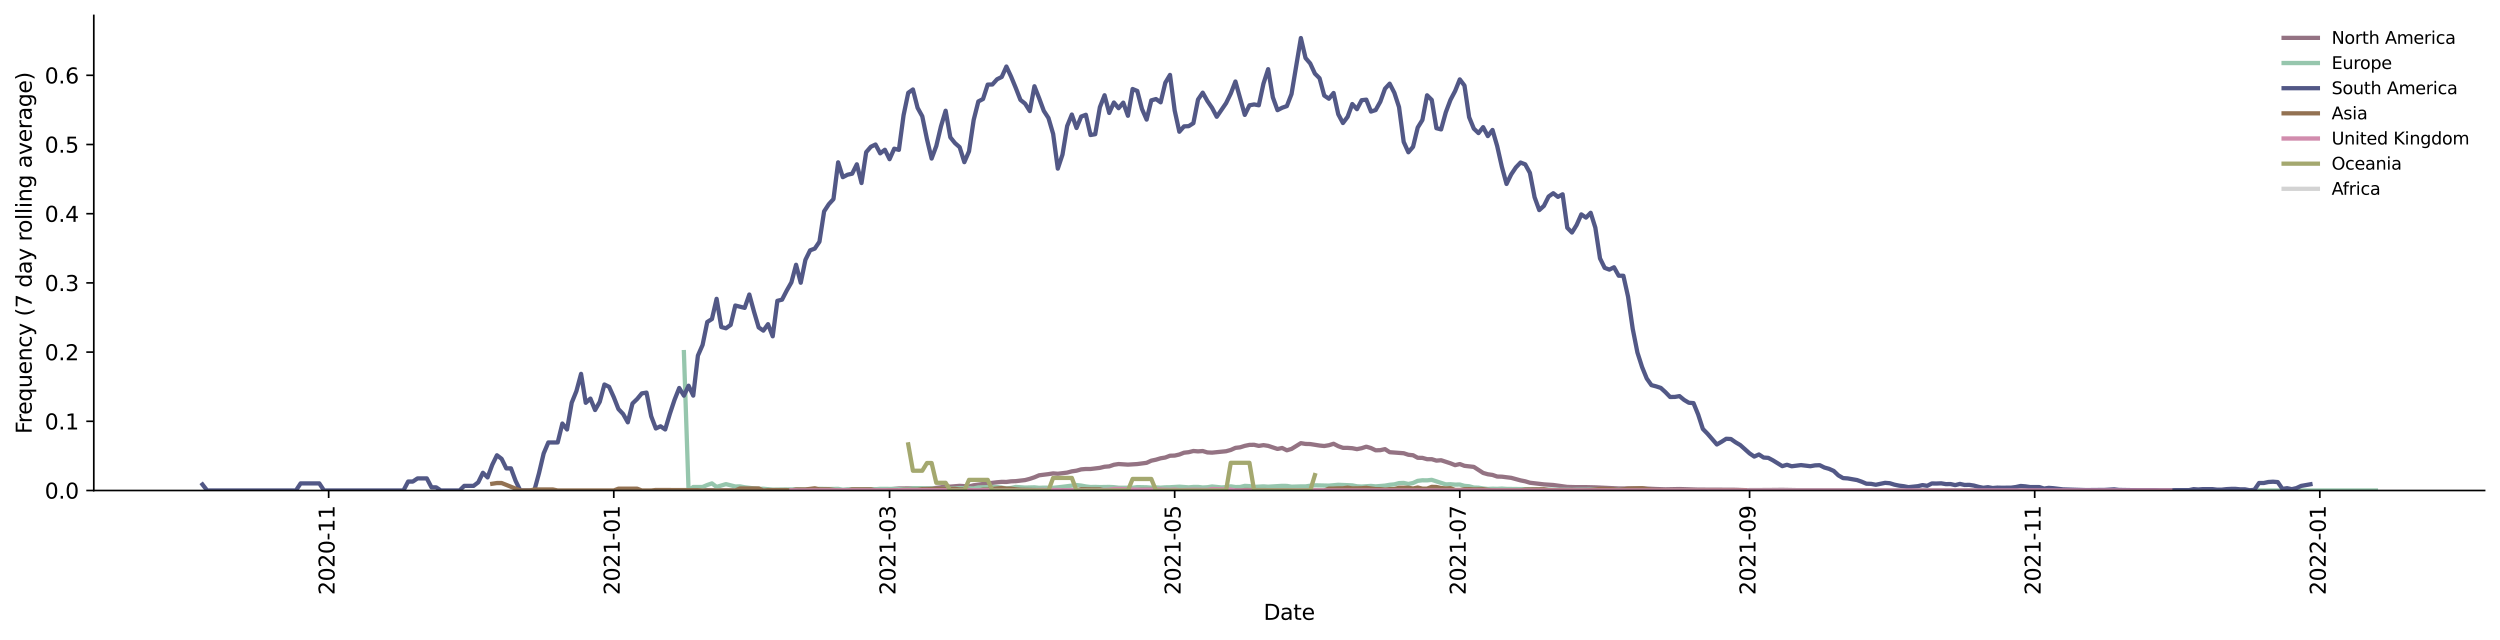 <?xml version="1.0" encoding="utf-8" standalone="no"?>
<!DOCTYPE svg PUBLIC "-//W3C//DTD SVG 1.1//EN"
  "http://www.w3.org/Graphics/SVG/1.1/DTD/svg11.dtd">
<svg height="298.621pt" version="1.1" viewBox="0 0 1166.981 298.621" width="1166.981pt" xmlns="http://www.w3.org/2000/svg" xmlns:xlink="http://www.w3.org/1999/xlink">
 <defs>
  <style type="text/css">*{stroke-linecap:butt;stroke-linejoin:round;}</style>
 </defs>
 <g id="figure_1">
  <g id="patch_1">
   <path d="M 0 298.621 
L 1166.981 298.621 
L 1166.981 0 
L 0 0 
z
" style="fill:#ffffff;"/>
  </g>
  <g id="axes_1">
   <g id="patch_2">
    <path d="M 43.781 228.96 
L 1159.781 228.96 
L 1159.781 7.2 
L 43.781 7.2 
z
" style="fill:#ffffff;"/>
   </g>
   <g id="matplotlib.axis_1">
    <g id="xtick_1">
     <g id="line2d_1">
      <defs>
       <path d="M 0 0 
L 0 3.5 
" id="m4e43b59d5f" style="stroke:#000000;stroke-width:0.8;"/>
      </defs>
      <g>
       <use style="stroke:#000000;stroke-width:0.8;" x="153.418" xlink:href="#m4e43b59d5f" y="228.96"/>
      </g>
     </g>
     <g id="text_1">
      <!-- 2020-11 -->
      <g transform="translate(156.177 277.743)rotate(-90)scale(0.1 -0.1)">
       <defs>
        <path d="M 1228 531 
L 3431 531 
L 3431 0 
L 469 0 
L 469 531 
Q 828 903 1448 1529 
Q 2069 2156 2228 2338 
Q 2531 2678 2651 2914 
Q 2772 3150 2772 3378 
Q 2772 3750 2511 3984 
Q 2250 4219 1831 4219 
Q 1534 4219 1204 4116 
Q 875 4013 500 3803 
L 500 4441 
Q 881 4594 1212 4672 
Q 1544 4750 1819 4750 
Q 2544 4750 2975 4387 
Q 3406 4025 3406 3419 
Q 3406 3131 3298 2873 
Q 3191 2616 2906 2266 
Q 2828 2175 2409 1742 
Q 1991 1309 1228 531 
z
" id="DejaVuSans-32" transform="scale(0.016)"/>
        <path d="M 2034 4250 
Q 1547 4250 1301 3770 
Q 1056 3291 1056 2328 
Q 1056 1369 1301 889 
Q 1547 409 2034 409 
Q 2525 409 2770 889 
Q 3016 1369 3016 2328 
Q 3016 3291 2770 3770 
Q 2525 4250 2034 4250 
z
M 2034 4750 
Q 2819 4750 3233 4129 
Q 3647 3509 3647 2328 
Q 3647 1150 3233 529 
Q 2819 -91 2034 -91 
Q 1250 -91 836 529 
Q 422 1150 422 2328 
Q 422 3509 836 4129 
Q 1250 4750 2034 4750 
z
" id="DejaVuSans-30" transform="scale(0.016)"/>
        <path d="M 313 2009 
L 1997 2009 
L 1997 1497 
L 313 1497 
L 313 2009 
z
" id="DejaVuSans-2d" transform="scale(0.016)"/>
        <path d="M 794 531 
L 1825 531 
L 1825 4091 
L 703 3866 
L 703 4441 
L 1819 4666 
L 2450 4666 
L 2450 531 
L 3481 531 
L 3481 0 
L 794 0 
L 794 531 
z
" id="DejaVuSans-31" transform="scale(0.016)"/>
       </defs>
       <use xlink:href="#DejaVuSans-32"/>
       <use x="63.623" xlink:href="#DejaVuSans-30"/>
       <use x="127.246" xlink:href="#DejaVuSans-32"/>
       <use x="190.869" xlink:href="#DejaVuSans-30"/>
       <use x="254.492" xlink:href="#DejaVuSans-2d"/>
       <use x="290.576" xlink:href="#DejaVuSans-31"/>
       <use x="354.199" xlink:href="#DejaVuSans-31"/>
      </g>
     </g>
    </g>
    <g id="xtick_2">
     <g id="line2d_2">
      <g>
       <use style="stroke:#000000;stroke-width:0.8;" x="286.509" xlink:href="#m4e43b59d5f" y="228.96"/>
      </g>
     </g>
     <g id="text_2">
      <!-- 2021-01 -->
      <g transform="translate(289.268 277.743)rotate(-90)scale(0.1 -0.1)">
       <use xlink:href="#DejaVuSans-32"/>
       <use x="63.623" xlink:href="#DejaVuSans-30"/>
       <use x="127.246" xlink:href="#DejaVuSans-32"/>
       <use x="190.869" xlink:href="#DejaVuSans-31"/>
       <use x="254.492" xlink:href="#DejaVuSans-2d"/>
       <use x="290.576" xlink:href="#DejaVuSans-30"/>
       <use x="354.199" xlink:href="#DejaVuSans-31"/>
      </g>
     </g>
    </g>
    <g id="xtick_3">
     <g id="line2d_3">
      <g>
       <use style="stroke:#000000;stroke-width:0.8;" x="415.236" xlink:href="#m4e43b59d5f" y="228.96"/>
      </g>
     </g>
     <g id="text_3">
      <!-- 2021-03 -->
      <g transform="translate(417.995 277.743)rotate(-90)scale(0.1 -0.1)">
       <defs>
        <path d="M 2597 2516 
Q 3050 2419 3304 2112 
Q 3559 1806 3559 1356 
Q 3559 666 3084 287 
Q 2609 -91 1734 -91 
Q 1441 -91 1130 -33 
Q 819 25 488 141 
L 488 750 
Q 750 597 1062 519 
Q 1375 441 1716 441 
Q 2309 441 2620 675 
Q 2931 909 2931 1356 
Q 2931 1769 2642 2001 
Q 2353 2234 1838 2234 
L 1294 2234 
L 1294 2753 
L 1863 2753 
Q 2328 2753 2575 2939 
Q 2822 3125 2822 3475 
Q 2822 3834 2567 4026 
Q 2313 4219 1838 4219 
Q 1578 4219 1281 4162 
Q 984 4106 628 3988 
L 628 4550 
Q 988 4650 1302 4700 
Q 1616 4750 1894 4750 
Q 2613 4750 3031 4423 
Q 3450 4097 3450 3541 
Q 3450 3153 3228 2886 
Q 3006 2619 2597 2516 
z
" id="DejaVuSans-33" transform="scale(0.016)"/>
       </defs>
       <use xlink:href="#DejaVuSans-32"/>
       <use x="63.623" xlink:href="#DejaVuSans-30"/>
       <use x="127.246" xlink:href="#DejaVuSans-32"/>
       <use x="190.869" xlink:href="#DejaVuSans-31"/>
       <use x="254.492" xlink:href="#DejaVuSans-2d"/>
       <use x="290.576" xlink:href="#DejaVuSans-30"/>
       <use x="354.199" xlink:href="#DejaVuSans-33"/>
      </g>
     </g>
    </g>
    <g id="xtick_4">
     <g id="line2d_4">
      <g>
       <use style="stroke:#000000;stroke-width:0.8;" x="548.327" xlink:href="#m4e43b59d5f" y="228.96"/>
      </g>
     </g>
     <g id="text_4">
      <!-- 2021-05 -->
      <g transform="translate(551.086 277.743)rotate(-90)scale(0.1 -0.1)">
       <defs>
        <path d="M 691 4666 
L 3169 4666 
L 3169 4134 
L 1269 4134 
L 1269 2991 
Q 1406 3038 1543 3061 
Q 1681 3084 1819 3084 
Q 2600 3084 3056 2656 
Q 3513 2228 3513 1497 
Q 3513 744 3044 326 
Q 2575 -91 1722 -91 
Q 1428 -91 1123 -41 
Q 819 9 494 109 
L 494 744 
Q 775 591 1075 516 
Q 1375 441 1709 441 
Q 2250 441 2565 725 
Q 2881 1009 2881 1497 
Q 2881 1984 2565 2268 
Q 2250 2553 1709 2553 
Q 1456 2553 1204 2497 
Q 953 2441 691 2322 
L 691 4666 
z
" id="DejaVuSans-35" transform="scale(0.016)"/>
       </defs>
       <use xlink:href="#DejaVuSans-32"/>
       <use x="63.623" xlink:href="#DejaVuSans-30"/>
       <use x="127.246" xlink:href="#DejaVuSans-32"/>
       <use x="190.869" xlink:href="#DejaVuSans-31"/>
       <use x="254.492" xlink:href="#DejaVuSans-2d"/>
       <use x="290.576" xlink:href="#DejaVuSans-30"/>
       <use x="354.199" xlink:href="#DejaVuSans-35"/>
      </g>
     </g>
    </g>
    <g id="xtick_5">
     <g id="line2d_5">
      <g>
       <use style="stroke:#000000;stroke-width:0.8;" x="681.418" xlink:href="#m4e43b59d5f" y="228.96"/>
      </g>
     </g>
     <g id="text_5">
      <!-- 2021-07 -->
      <g transform="translate(684.177 277.743)rotate(-90)scale(0.1 -0.1)">
       <defs>
        <path d="M 525 4666 
L 3525 4666 
L 3525 4397 
L 1831 0 
L 1172 0 
L 2766 4134 
L 525 4134 
L 525 4666 
z
" id="DejaVuSans-37" transform="scale(0.016)"/>
       </defs>
       <use xlink:href="#DejaVuSans-32"/>
       <use x="63.623" xlink:href="#DejaVuSans-30"/>
       <use x="127.246" xlink:href="#DejaVuSans-32"/>
       <use x="190.869" xlink:href="#DejaVuSans-31"/>
       <use x="254.492" xlink:href="#DejaVuSans-2d"/>
       <use x="290.576" xlink:href="#DejaVuSans-30"/>
       <use x="354.199" xlink:href="#DejaVuSans-37"/>
      </g>
     </g>
    </g>
    <g id="xtick_6">
     <g id="line2d_6">
      <g>
       <use style="stroke:#000000;stroke-width:0.8;" x="816.69" xlink:href="#m4e43b59d5f" y="228.96"/>
      </g>
     </g>
     <g id="text_6">
      <!-- 2021-09 -->
      <g transform="translate(819.45 277.743)rotate(-90)scale(0.1 -0.1)">
       <defs>
        <path d="M 703 97 
L 703 672 
Q 941 559 1184 500 
Q 1428 441 1663 441 
Q 2288 441 2617 861 
Q 2947 1281 2994 2138 
Q 2813 1869 2534 1725 
Q 2256 1581 1919 1581 
Q 1219 1581 811 2004 
Q 403 2428 403 3163 
Q 403 3881 828 4315 
Q 1253 4750 1959 4750 
Q 2769 4750 3195 4129 
Q 3622 3509 3622 2328 
Q 3622 1225 3098 567 
Q 2575 -91 1691 -91 
Q 1453 -91 1209 -44 
Q 966 3 703 97 
z
M 1959 2075 
Q 2384 2075 2632 2365 
Q 2881 2656 2881 3163 
Q 2881 3666 2632 3958 
Q 2384 4250 1959 4250 
Q 1534 4250 1286 3958 
Q 1038 3666 1038 3163 
Q 1038 2656 1286 2365 
Q 1534 2075 1959 2075 
z
" id="DejaVuSans-39" transform="scale(0.016)"/>
       </defs>
       <use xlink:href="#DejaVuSans-32"/>
       <use x="63.623" xlink:href="#DejaVuSans-30"/>
       <use x="127.246" xlink:href="#DejaVuSans-32"/>
       <use x="190.869" xlink:href="#DejaVuSans-31"/>
       <use x="254.492" xlink:href="#DejaVuSans-2d"/>
       <use x="290.576" xlink:href="#DejaVuSans-30"/>
       <use x="354.199" xlink:href="#DejaVuSans-39"/>
      </g>
     </g>
    </g>
    <g id="xtick_7">
     <g id="line2d_7">
      <g>
       <use style="stroke:#000000;stroke-width:0.8;" x="949.781" xlink:href="#m4e43b59d5f" y="228.96"/>
      </g>
     </g>
     <g id="text_7">
      <!-- 2021-11 -->
      <g transform="translate(952.541 277.743)rotate(-90)scale(0.1 -0.1)">
       <use xlink:href="#DejaVuSans-32"/>
       <use x="63.623" xlink:href="#DejaVuSans-30"/>
       <use x="127.246" xlink:href="#DejaVuSans-32"/>
       <use x="190.869" xlink:href="#DejaVuSans-31"/>
       <use x="254.492" xlink:href="#DejaVuSans-2d"/>
       <use x="290.576" xlink:href="#DejaVuSans-31"/>
       <use x="354.199" xlink:href="#DejaVuSans-31"/>
      </g>
     </g>
    </g>
    <g id="xtick_8">
     <g id="line2d_8">
      <g>
       <use style="stroke:#000000;stroke-width:0.8;" x="1082.872" xlink:href="#m4e43b59d5f" y="228.96"/>
      </g>
     </g>
     <g id="text_8">
      <!-- 2022-01 -->
      <g transform="translate(1085.632 277.743)rotate(-90)scale(0.1 -0.1)">
       <use xlink:href="#DejaVuSans-32"/>
       <use x="63.623" xlink:href="#DejaVuSans-30"/>
       <use x="127.246" xlink:href="#DejaVuSans-32"/>
       <use x="190.869" xlink:href="#DejaVuSans-32"/>
       <use x="254.492" xlink:href="#DejaVuSans-2d"/>
       <use x="290.576" xlink:href="#DejaVuSans-30"/>
       <use x="354.199" xlink:href="#DejaVuSans-31"/>
      </g>
     </g>
    </g>
    <g id="text_9">
     <!-- Date -->
     <g transform="translate(589.83 289.341)scale(0.1 -0.1)">
      <defs>
       <path d="M 1259 4147 
L 1259 519 
L 2022 519 
Q 2988 519 3436 956 
Q 3884 1394 3884 2338 
Q 3884 3275 3436 3711 
Q 2988 4147 2022 4147 
L 1259 4147 
z
M 628 4666 
L 1925 4666 
Q 3281 4666 3915 4102 
Q 4550 3538 4550 2338 
Q 4550 1131 3912 565 
Q 3275 0 1925 0 
L 628 0 
L 628 4666 
z
" id="DejaVuSans-44" transform="scale(0.016)"/>
       <path d="M 2194 1759 
Q 1497 1759 1228 1600 
Q 959 1441 959 1056 
Q 959 750 1161 570 
Q 1363 391 1709 391 
Q 2188 391 2477 730 
Q 2766 1069 2766 1631 
L 2766 1759 
L 2194 1759 
z
M 3341 1997 
L 3341 0 
L 2766 0 
L 2766 531 
Q 2569 213 2275 61 
Q 1981 -91 1556 -91 
Q 1019 -91 701 211 
Q 384 513 384 1019 
Q 384 1609 779 1909 
Q 1175 2209 1959 2209 
L 2766 2209 
L 2766 2266 
Q 2766 2663 2505 2880 
Q 2244 3097 1772 3097 
Q 1472 3097 1187 3025 
Q 903 2953 641 2809 
L 641 3341 
Q 956 3463 1253 3523 
Q 1550 3584 1831 3584 
Q 2591 3584 2966 3190 
Q 3341 2797 3341 1997 
z
" id="DejaVuSans-61" transform="scale(0.016)"/>
       <path d="M 1172 4494 
L 1172 3500 
L 2356 3500 
L 2356 3053 
L 1172 3053 
L 1172 1153 
Q 1172 725 1289 603 
Q 1406 481 1766 481 
L 2356 481 
L 2356 0 
L 1766 0 
Q 1100 0 847 248 
Q 594 497 594 1153 
L 594 3053 
L 172 3053 
L 172 3500 
L 594 3500 
L 594 4494 
L 1172 4494 
z
" id="DejaVuSans-74" transform="scale(0.016)"/>
       <path d="M 3597 1894 
L 3597 1613 
L 953 1613 
Q 991 1019 1311 708 
Q 1631 397 2203 397 
Q 2534 397 2845 478 
Q 3156 559 3463 722 
L 3463 178 
Q 3153 47 2828 -22 
Q 2503 -91 2169 -91 
Q 1331 -91 842 396 
Q 353 884 353 1716 
Q 353 2575 817 3079 
Q 1281 3584 2069 3584 
Q 2775 3584 3186 3129 
Q 3597 2675 3597 1894 
z
M 3022 2063 
Q 3016 2534 2758 2815 
Q 2500 3097 2075 3097 
Q 1594 3097 1305 2825 
Q 1016 2553 972 2059 
L 3022 2063 
z
" id="DejaVuSans-65" transform="scale(0.016)"/>
      </defs>
      <use xlink:href="#DejaVuSans-44"/>
      <use x="77.002" xlink:href="#DejaVuSans-61"/>
      <use x="138.281" xlink:href="#DejaVuSans-74"/>
      <use x="177.49" xlink:href="#DejaVuSans-65"/>
     </g>
    </g>
   </g>
   <g id="matplotlib.axis_2">
    <g id="ytick_1">
     <g id="line2d_9">
      <defs>
       <path d="M 0 0 
L -3.5 0 
" id="mda44e11bbc" style="stroke:#000000;stroke-width:0.8;"/>
      </defs>
      <g>
       <use style="stroke:#000000;stroke-width:0.8;" x="43.781" xlink:href="#mda44e11bbc" y="228.96"/>
      </g>
     </g>
     <g id="text_10">
      <!-- 0.0 -->
      <g transform="translate(20.878 232.759)scale(0.1 -0.1)">
       <defs>
        <path d="M 684 794 
L 1344 794 
L 1344 0 
L 684 0 
L 684 794 
z
" id="DejaVuSans-2e" transform="scale(0.016)"/>
       </defs>
       <use xlink:href="#DejaVuSans-30"/>
       <use x="63.623" xlink:href="#DejaVuSans-2e"/>
       <use x="95.41" xlink:href="#DejaVuSans-30"/>
      </g>
     </g>
    </g>
    <g id="ytick_2">
     <g id="line2d_10">
      <g>
       <use style="stroke:#000000;stroke-width:0.8;" x="43.781" xlink:href="#mda44e11bbc" y="196.659"/>
      </g>
     </g>
     <g id="text_11">
      <!-- 0.1 -->
      <g transform="translate(20.878 200.458)scale(0.1 -0.1)">
       <use xlink:href="#DejaVuSans-30"/>
       <use x="63.623" xlink:href="#DejaVuSans-2e"/>
       <use x="95.41" xlink:href="#DejaVuSans-31"/>
      </g>
     </g>
    </g>
    <g id="ytick_3">
     <g id="line2d_11">
      <g>
       <use style="stroke:#000000;stroke-width:0.8;" x="43.781" xlink:href="#mda44e11bbc" y="164.358"/>
      </g>
     </g>
     <g id="text_12">
      <!-- 0.2 -->
      <g transform="translate(20.878 168.157)scale(0.1 -0.1)">
       <use xlink:href="#DejaVuSans-30"/>
       <use x="63.623" xlink:href="#DejaVuSans-2e"/>
       <use x="95.41" xlink:href="#DejaVuSans-32"/>
      </g>
     </g>
    </g>
    <g id="ytick_4">
     <g id="line2d_12">
      <g>
       <use style="stroke:#000000;stroke-width:0.8;" x="43.781" xlink:href="#mda44e11bbc" y="132.057"/>
      </g>
     </g>
     <g id="text_13">
      <!-- 0.3 -->
      <g transform="translate(20.878 135.856)scale(0.1 -0.1)">
       <use xlink:href="#DejaVuSans-30"/>
       <use x="63.623" xlink:href="#DejaVuSans-2e"/>
       <use x="95.41" xlink:href="#DejaVuSans-33"/>
      </g>
     </g>
    </g>
    <g id="ytick_5">
     <g id="line2d_13">
      <g>
       <use style="stroke:#000000;stroke-width:0.8;" x="43.781" xlink:href="#mda44e11bbc" y="99.756"/>
      </g>
     </g>
     <g id="text_14">
      <!-- 0.4 -->
      <g transform="translate(20.878 103.555)scale(0.1 -0.1)">
       <defs>
        <path d="M 2419 4116 
L 825 1625 
L 2419 1625 
L 2419 4116 
z
M 2253 4666 
L 3047 4666 
L 3047 1625 
L 3713 1625 
L 3713 1100 
L 3047 1100 
L 3047 0 
L 2419 0 
L 2419 1100 
L 313 1100 
L 313 1709 
L 2253 4666 
z
" id="DejaVuSans-34" transform="scale(0.016)"/>
       </defs>
       <use xlink:href="#DejaVuSans-30"/>
       <use x="63.623" xlink:href="#DejaVuSans-2e"/>
       <use x="95.41" xlink:href="#DejaVuSans-34"/>
      </g>
     </g>
    </g>
    <g id="ytick_6">
     <g id="line2d_14">
      <g>
       <use style="stroke:#000000;stroke-width:0.8;" x="43.781" xlink:href="#mda44e11bbc" y="67.455"/>
      </g>
     </g>
     <g id="text_15">
      <!-- 0.5 -->
      <g transform="translate(20.878 71.254)scale(0.1 -0.1)">
       <use xlink:href="#DejaVuSans-30"/>
       <use x="63.623" xlink:href="#DejaVuSans-2e"/>
       <use x="95.41" xlink:href="#DejaVuSans-35"/>
      </g>
     </g>
    </g>
    <g id="ytick_7">
     <g id="line2d_15">
      <g>
       <use style="stroke:#000000;stroke-width:0.8;" x="43.781" xlink:href="#mda44e11bbc" y="35.154"/>
      </g>
     </g>
     <g id="text_16">
      <!-- 0.6 -->
      <g transform="translate(20.878 38.953)scale(0.1 -0.1)">
       <defs>
        <path d="M 2113 2584 
Q 1688 2584 1439 2293 
Q 1191 2003 1191 1497 
Q 1191 994 1439 701 
Q 1688 409 2113 409 
Q 2538 409 2786 701 
Q 3034 994 3034 1497 
Q 3034 2003 2786 2293 
Q 2538 2584 2113 2584 
z
M 3366 4563 
L 3366 3988 
Q 3128 4100 2886 4159 
Q 2644 4219 2406 4219 
Q 1781 4219 1451 3797 
Q 1122 3375 1075 2522 
Q 1259 2794 1537 2939 
Q 1816 3084 2150 3084 
Q 2853 3084 3261 2657 
Q 3669 2231 3669 1497 
Q 3669 778 3244 343 
Q 2819 -91 2113 -91 
Q 1303 -91 875 529 
Q 447 1150 447 2328 
Q 447 3434 972 4092 
Q 1497 4750 2381 4750 
Q 2619 4750 2861 4703 
Q 3103 4656 3366 4563 
z
" id="DejaVuSans-36" transform="scale(0.016)"/>
       </defs>
       <use xlink:href="#DejaVuSans-30"/>
       <use x="63.623" xlink:href="#DejaVuSans-2e"/>
       <use x="95.41" xlink:href="#DejaVuSans-36"/>
      </g>
     </g>
    </g>
    <g id="text_17">
     <!-- Frequency (7 day rolling average) -->
     <g transform="translate(14.798 202.529)rotate(-90)scale(0.1 -0.1)">
      <defs>
       <path d="M 628 4666 
L 3309 4666 
L 3309 4134 
L 1259 4134 
L 1259 2759 
L 3109 2759 
L 3109 2228 
L 1259 2228 
L 1259 0 
L 628 0 
L 628 4666 
z
" id="DejaVuSans-46" transform="scale(0.016)"/>
       <path d="M 2631 2963 
Q 2534 3019 2420 3045 
Q 2306 3072 2169 3072 
Q 1681 3072 1420 2755 
Q 1159 2438 1159 1844 
L 1159 0 
L 581 0 
L 581 3500 
L 1159 3500 
L 1159 2956 
Q 1341 3275 1631 3429 
Q 1922 3584 2338 3584 
Q 2397 3584 2469 3576 
Q 2541 3569 2628 3553 
L 2631 2963 
z
" id="DejaVuSans-72" transform="scale(0.016)"/>
       <path d="M 947 1747 
Q 947 1113 1208 752 
Q 1469 391 1925 391 
Q 2381 391 2643 752 
Q 2906 1113 2906 1747 
Q 2906 2381 2643 2742 
Q 2381 3103 1925 3103 
Q 1469 3103 1208 2742 
Q 947 2381 947 1747 
z
M 2906 525 
Q 2725 213 2448 61 
Q 2172 -91 1784 -91 
Q 1150 -91 751 415 
Q 353 922 353 1747 
Q 353 2572 751 3078 
Q 1150 3584 1784 3584 
Q 2172 3584 2448 3432 
Q 2725 3281 2906 2969 
L 2906 3500 
L 3481 3500 
L 3481 -1331 
L 2906 -1331 
L 2906 525 
z
" id="DejaVuSans-71" transform="scale(0.016)"/>
       <path d="M 544 1381 
L 544 3500 
L 1119 3500 
L 1119 1403 
Q 1119 906 1312 657 
Q 1506 409 1894 409 
Q 2359 409 2629 706 
Q 2900 1003 2900 1516 
L 2900 3500 
L 3475 3500 
L 3475 0 
L 2900 0 
L 2900 538 
Q 2691 219 2414 64 
Q 2138 -91 1772 -91 
Q 1169 -91 856 284 
Q 544 659 544 1381 
z
M 1991 3584 
L 1991 3584 
z
" id="DejaVuSans-75" transform="scale(0.016)"/>
       <path d="M 3513 2113 
L 3513 0 
L 2938 0 
L 2938 2094 
Q 2938 2591 2744 2837 
Q 2550 3084 2163 3084 
Q 1697 3084 1428 2787 
Q 1159 2491 1159 1978 
L 1159 0 
L 581 0 
L 581 3500 
L 1159 3500 
L 1159 2956 
Q 1366 3272 1645 3428 
Q 1925 3584 2291 3584 
Q 2894 3584 3203 3211 
Q 3513 2838 3513 2113 
z
" id="DejaVuSans-6e" transform="scale(0.016)"/>
       <path d="M 3122 3366 
L 3122 2828 
Q 2878 2963 2633 3030 
Q 2388 3097 2138 3097 
Q 1578 3097 1268 2742 
Q 959 2388 959 1747 
Q 959 1106 1268 751 
Q 1578 397 2138 397 
Q 2388 397 2633 464 
Q 2878 531 3122 666 
L 3122 134 
Q 2881 22 2623 -34 
Q 2366 -91 2075 -91 
Q 1284 -91 818 406 
Q 353 903 353 1747 
Q 353 2603 823 3093 
Q 1294 3584 2113 3584 
Q 2378 3584 2631 3529 
Q 2884 3475 3122 3366 
z
" id="DejaVuSans-63" transform="scale(0.016)"/>
       <path d="M 2059 -325 
Q 1816 -950 1584 -1140 
Q 1353 -1331 966 -1331 
L 506 -1331 
L 506 -850 
L 844 -850 
Q 1081 -850 1212 -737 
Q 1344 -625 1503 -206 
L 1606 56 
L 191 3500 
L 800 3500 
L 1894 763 
L 2988 3500 
L 3597 3500 
L 2059 -325 
z
" id="DejaVuSans-79" transform="scale(0.016)"/>
       <path id="DejaVuSans-20" transform="scale(0.016)"/>
       <path d="M 1984 4856 
Q 1566 4138 1362 3434 
Q 1159 2731 1159 2009 
Q 1159 1288 1364 580 
Q 1569 -128 1984 -844 
L 1484 -844 
Q 1016 -109 783 600 
Q 550 1309 550 2009 
Q 550 2706 781 3412 
Q 1013 4119 1484 4856 
L 1984 4856 
z
" id="DejaVuSans-28" transform="scale(0.016)"/>
       <path d="M 2906 2969 
L 2906 4863 
L 3481 4863 
L 3481 0 
L 2906 0 
L 2906 525 
Q 2725 213 2448 61 
Q 2172 -91 1784 -91 
Q 1150 -91 751 415 
Q 353 922 353 1747 
Q 353 2572 751 3078 
Q 1150 3584 1784 3584 
Q 2172 3584 2448 3432 
Q 2725 3281 2906 2969 
z
M 947 1747 
Q 947 1113 1208 752 
Q 1469 391 1925 391 
Q 2381 391 2643 752 
Q 2906 1113 2906 1747 
Q 2906 2381 2643 2742 
Q 2381 3103 1925 3103 
Q 1469 3103 1208 2742 
Q 947 2381 947 1747 
z
" id="DejaVuSans-64" transform="scale(0.016)"/>
       <path d="M 1959 3097 
Q 1497 3097 1228 2736 
Q 959 2375 959 1747 
Q 959 1119 1226 758 
Q 1494 397 1959 397 
Q 2419 397 2687 759 
Q 2956 1122 2956 1747 
Q 2956 2369 2687 2733 
Q 2419 3097 1959 3097 
z
M 1959 3584 
Q 2709 3584 3137 3096 
Q 3566 2609 3566 1747 
Q 3566 888 3137 398 
Q 2709 -91 1959 -91 
Q 1206 -91 779 398 
Q 353 888 353 1747 
Q 353 2609 779 3096 
Q 1206 3584 1959 3584 
z
" id="DejaVuSans-6f" transform="scale(0.016)"/>
       <path d="M 603 4863 
L 1178 4863 
L 1178 0 
L 603 0 
L 603 4863 
z
" id="DejaVuSans-6c" transform="scale(0.016)"/>
       <path d="M 603 3500 
L 1178 3500 
L 1178 0 
L 603 0 
L 603 3500 
z
M 603 4863 
L 1178 4863 
L 1178 4134 
L 603 4134 
L 603 4863 
z
" id="DejaVuSans-69" transform="scale(0.016)"/>
       <path d="M 2906 1791 
Q 2906 2416 2648 2759 
Q 2391 3103 1925 3103 
Q 1463 3103 1205 2759 
Q 947 2416 947 1791 
Q 947 1169 1205 825 
Q 1463 481 1925 481 
Q 2391 481 2648 825 
Q 2906 1169 2906 1791 
z
M 3481 434 
Q 3481 -459 3084 -895 
Q 2688 -1331 1869 -1331 
Q 1566 -1331 1297 -1286 
Q 1028 -1241 775 -1147 
L 775 -588 
Q 1028 -725 1275 -790 
Q 1522 -856 1778 -856 
Q 2344 -856 2625 -561 
Q 2906 -266 2906 331 
L 2906 616 
Q 2728 306 2450 153 
Q 2172 0 1784 0 
Q 1141 0 747 490 
Q 353 981 353 1791 
Q 353 2603 747 3093 
Q 1141 3584 1784 3584 
Q 2172 3584 2450 3431 
Q 2728 3278 2906 2969 
L 2906 3500 
L 3481 3500 
L 3481 434 
z
" id="DejaVuSans-67" transform="scale(0.016)"/>
       <path d="M 191 3500 
L 800 3500 
L 1894 563 
L 2988 3500 
L 3597 3500 
L 2284 0 
L 1503 0 
L 191 3500 
z
" id="DejaVuSans-76" transform="scale(0.016)"/>
       <path d="M 513 4856 
L 1013 4856 
Q 1481 4119 1714 3412 
Q 1947 2706 1947 2009 
Q 1947 1309 1714 600 
Q 1481 -109 1013 -844 
L 513 -844 
Q 928 -128 1133 580 
Q 1338 1288 1338 2009 
Q 1338 2731 1133 3434 
Q 928 4138 513 4856 
z
" id="DejaVuSans-29" transform="scale(0.016)"/>
      </defs>
      <use xlink:href="#DejaVuSans-46"/>
      <use x="50.27" xlink:href="#DejaVuSans-72"/>
      <use x="89.133" xlink:href="#DejaVuSans-65"/>
      <use x="150.656" xlink:href="#DejaVuSans-71"/>
      <use x="214.133" xlink:href="#DejaVuSans-75"/>
      <use x="277.512" xlink:href="#DejaVuSans-65"/>
      <use x="339.035" xlink:href="#DejaVuSans-6e"/>
      <use x="402.414" xlink:href="#DejaVuSans-63"/>
      <use x="457.395" xlink:href="#DejaVuSans-79"/>
      <use x="516.574" xlink:href="#DejaVuSans-20"/>
      <use x="548.361" xlink:href="#DejaVuSans-28"/>
      <use x="587.375" xlink:href="#DejaVuSans-37"/>
      <use x="650.998" xlink:href="#DejaVuSans-20"/>
      <use x="682.785" xlink:href="#DejaVuSans-64"/>
      <use x="746.262" xlink:href="#DejaVuSans-61"/>
      <use x="807.541" xlink:href="#DejaVuSans-79"/>
      <use x="866.721" xlink:href="#DejaVuSans-20"/>
      <use x="898.508" xlink:href="#DejaVuSans-72"/>
      <use x="937.371" xlink:href="#DejaVuSans-6f"/>
      <use x="998.553" xlink:href="#DejaVuSans-6c"/>
      <use x="1026.336" xlink:href="#DejaVuSans-6c"/>
      <use x="1054.119" xlink:href="#DejaVuSans-69"/>
      <use x="1081.902" xlink:href="#DejaVuSans-6e"/>
      <use x="1145.281" xlink:href="#DejaVuSans-67"/>
      <use x="1208.758" xlink:href="#DejaVuSans-20"/>
      <use x="1240.545" xlink:href="#DejaVuSans-61"/>
      <use x="1301.824" xlink:href="#DejaVuSans-76"/>
      <use x="1361.004" xlink:href="#DejaVuSans-65"/>
      <use x="1422.527" xlink:href="#DejaVuSans-72"/>
      <use x="1463.641" xlink:href="#DejaVuSans-61"/>
      <use x="1524.92" xlink:href="#DejaVuSans-67"/>
      <use x="1588.396" xlink:href="#DejaVuSans-65"/>
      <use x="1649.92" xlink:href="#DejaVuSans-29"/>
     </g>
    </g>
   </g>
   <g id="line2d_16">
    <path clip-path="url(#pc0f8683ea6)" d="M 312.69 228.878 
L 319.236 228.96 
L 323.599 228.868 
L 330.145 228.81 
L 334.509 228.902 
L 343.236 228.936 
L 351.963 228.911 
L 360.69 228.937 
L 375.963 228.777 
L 382.509 228.864 
L 386.872 228.827 
L 402.145 228.736 
L 406.509 228.488 
L 415.236 228.408 
L 419.599 228.023 
L 426.145 227.972 
L 430.509 228.145 
L 432.69 228.009 
L 434.872 228.028 
L 439.236 227.47 
L 441.418 227.073 
L 443.599 227.156 
L 447.963 226.791 
L 452.327 227.07 
L 454.509 226.525 
L 458.872 225.933 
L 465.418 225.12 
L 467.599 224.928 
L 469.781 224.965 
L 471.963 224.685 
L 474.145 224.601 
L 478.509 224.094 
L 480.69 223.527 
L 482.872 222.791 
L 485.054 221.863 
L 489.418 221.32 
L 491.599 220.973 
L 493.781 221.142 
L 498.145 220.607 
L 500.327 220.024 
L 502.509 219.71 
L 504.69 219.103 
L 506.872 218.919 
L 509.054 218.922 
L 513.418 218.397 
L 515.599 217.872 
L 517.781 217.694 
L 519.963 216.948 
L 522.145 216.607 
L 526.509 216.888 
L 530.872 216.619 
L 535.236 216.04 
L 537.418 215.042 
L 539.599 214.575 
L 541.781 213.928 
L 543.963 213.563 
L 546.145 212.732 
L 548.327 212.664 
L 550.509 212.162 
L 552.69 211.317 
L 554.872 211.078 
L 557.054 210.523 
L 559.236 210.698 
L 561.418 210.537 
L 563.599 211.193 
L 565.781 211.289 
L 572.327 210.633 
L 574.509 210.038 
L 576.69 209.067 
L 578.872 208.812 
L 581.054 208.129 
L 583.236 207.672 
L 585.418 207.631 
L 587.599 208.145 
L 589.781 207.79 
L 591.963 208.125 
L 596.327 209.559 
L 598.509 209.118 
L 600.69 210.195 
L 602.872 209.55 
L 607.236 206.86 
L 609.418 207.226 
L 611.599 207.281 
L 615.963 207.974 
L 618.145 208.195 
L 620.327 207.83 
L 622.509 207.143 
L 624.69 208.271 
L 626.872 209.045 
L 629.054 209.066 
L 631.236 209.229 
L 633.418 209.654 
L 635.599 209.22 
L 637.781 208.508 
L 639.963 209.155 
L 642.145 210.198 
L 644.327 210.131 
L 646.509 209.651 
L 648.69 211.081 
L 655.236 211.57 
L 657.418 212.289 
L 659.599 212.508 
L 661.781 213.695 
L 663.963 213.737 
L 666.145 214.343 
L 668.327 214.339 
L 670.509 215.013 
L 672.69 214.838 
L 677.054 216.26 
L 679.236 217.131 
L 681.418 216.61 
L 683.599 217.449 
L 687.963 217.944 
L 692.327 220.767 
L 694.509 221.385 
L 696.69 221.695 
L 698.872 222.446 
L 701.054 222.509 
L 705.418 223.052 
L 709.781 224.24 
L 711.963 224.674 
L 714.145 225.335 
L 720.69 226.107 
L 725.054 226.389 
L 731.599 227.294 
L 735.963 227.405 
L 740.327 227.393 
L 744.69 227.505 
L 755.599 228.011 
L 766.509 227.971 
L 773.054 228.273 
L 777.418 228.414 
L 783.963 228.279 
L 792.69 228.548 
L 803.599 228.59 
L 810.145 228.624 
L 814.509 228.788 
L 825.418 228.734 
L 831.963 228.667 
L 838.509 228.784 
L 855.963 228.861 
L 1032.69 228.953 
L 1032.69 228.953 
" style="fill:none;stroke:#947383;stroke-linecap:square;stroke-width:2;"/>
   </g>
   <g id="line2d_17">
    <path clip-path="url(#pc0f8683ea6)" d="M 319.236 164.358 
L 321.418 228.96 
L 323.599 227.318 
L 327.963 227.318 
L 330.145 226.388 
L 332.327 225.645 
L 334.509 227.288 
L 338.872 225.985 
L 343.236 227.09 
L 345.418 227.033 
L 347.599 227.462 
L 351.963 227.985 
L 354.145 228.179 
L 356.327 228.144 
L 360.69 228.579 
L 371.599 228.411 
L 375.963 228.513 
L 378.145 228.415 
L 380.327 228.569 
L 382.509 228.182 
L 386.872 228.271 
L 391.236 228.195 
L 393.418 228.601 
L 395.599 228.39 
L 406.509 228.331 
L 408.69 228.378 
L 410.872 228.187 
L 423.963 228.295 
L 426.145 227.893 
L 430.509 227.892 
L 432.69 228.027 
L 434.872 228.003 
L 437.054 228.323 
L 439.236 228.306 
L 443.599 228.011 
L 445.781 227.991 
L 447.963 227.837 
L 454.509 227.998 
L 456.69 227.533 
L 461.054 227.365 
L 465.418 227.329 
L 469.781 227.966 
L 471.963 227.794 
L 474.145 227.304 
L 478.509 227.599 
L 482.872 227.486 
L 485.054 227.717 
L 487.236 227.629 
L 491.599 227.711 
L 495.963 227.235 
L 502.509 226.407 
L 504.69 226.661 
L 506.872 227.072 
L 509.054 227.339 
L 511.236 227.283 
L 513.418 227.368 
L 517.781 227.298 
L 519.963 227.407 
L 522.145 227.666 
L 528.69 227.679 
L 530.872 227.376 
L 535.236 227.466 
L 537.418 227.64 
L 539.599 227.522 
L 541.781 227.642 
L 543.963 227.478 
L 546.145 227.44 
L 550.509 227.18 
L 554.872 227.496 
L 557.054 227.308 
L 559.236 227.289 
L 561.418 227.551 
L 563.599 227.443 
L 565.781 227.081 
L 570.145 227.533 
L 572.327 227.383 
L 574.509 227.027 
L 576.69 227.35 
L 578.872 227.338 
L 581.054 226.803 
L 583.236 226.92 
L 585.418 227.288 
L 589.781 227.037 
L 591.963 227.192 
L 598.509 226.79 
L 600.69 226.826 
L 602.872 227.19 
L 607.236 227.047 
L 609.418 227.056 
L 611.599 226.729 
L 613.781 226.537 
L 620.327 226.686 
L 624.69 226.299 
L 631.236 226.566 
L 633.418 227.003 
L 635.599 227.122 
L 639.963 226.825 
L 642.145 227.031 
L 646.509 226.682 
L 648.69 226.296 
L 650.872 226.1 
L 653.054 225.517 
L 655.236 225.426 
L 657.418 225.909 
L 659.599 225.446 
L 661.781 224.464 
L 663.963 224.193 
L 666.145 224.226 
L 668.327 223.989 
L 674.872 226.11 
L 677.054 226.03 
L 679.236 226.212 
L 681.418 226.173 
L 683.599 226.797 
L 685.781 226.981 
L 687.963 227.585 
L 690.145 227.648 
L 692.327 228.017 
L 694.509 228.243 
L 696.69 228.133 
L 698.872 228.196 
L 701.054 228.072 
L 703.236 228.219 
L 716.327 228.376 
L 718.509 228.513 
L 731.599 228.599 
L 733.781 228.673 
L 735.963 228.582 
L 740.327 228.566 
L 744.69 228.515 
L 746.872 228.541 
L 749.054 228.451 
L 753.418 228.576 
L 757.781 228.716 
L 759.963 228.848 
L 764.327 228.865 
L 775.236 228.911 
L 794.872 228.919 
L 1109.054 228.947 
L 1109.054 228.947 
" style="fill:none;stroke:#96c6ad;stroke-linecap:square;stroke-width:2;"/>
   </g>
   <g id="line2d_18">
    <path clip-path="url(#pc0f8683ea6)" d="M 94.509 226.151 
L 96.69 228.96 
L 138.145 228.96 
L 140.327 225.647 
L 149.054 225.647 
L 151.236 228.96 
L 188.327 228.96 
L 190.509 224.792 
L 192.69 224.792 
L 194.872 223.324 
L 199.236 223.324 
L 201.418 227.492 
L 203.599 227.492 
L 205.781 228.96 
L 214.509 228.96 
L 216.69 226.807 
L 221.054 226.807 
L 223.236 225.15 
L 225.418 220.695 
L 227.599 222.848 
L 229.781 216.975 
L 231.963 212.52 
L 234.145 214.176 
L 236.327 218.632 
L 238.509 218.632 
L 240.69 224.505 
L 242.872 228.96 
L 249.418 228.96 
L 251.599 220.885 
L 253.781 211.656 
L 255.963 206.529 
L 260.327 206.529 
L 262.509 197.708 
L 264.69 200.477 
L 266.872 187.985 
L 269.054 182.602 
L 271.236 174.526 
L 273.418 188.022 
L 275.599 186.056 
L 277.781 191.4 
L 279.963 187.555 
L 282.145 179.48 
L 284.327 180.573 
L 286.509 185.41 
L 288.69 190.955 
L 290.872 193.262 
L 293.054 197.138 
L 295.236 188.352 
L 297.418 186.241 
L 299.599 183.63 
L 301.781 183.266 
L 303.963 194.298 
L 306.145 200.008 
L 308.327 198.99 
L 310.509 200.465 
L 312.69 193.163 
L 314.872 186.622 
L 317.054 181.118 
L 319.236 184.685 
L 321.418 180.046 
L 323.599 184.664 
L 325.781 165.996 
L 327.963 160.999 
L 330.145 150.307 
L 332.327 148.909 
L 334.509 139.497 
L 336.69 152.648 
L 338.872 153.234 
L 341.054 151.667 
L 343.236 142.618 
L 347.599 143.713 
L 349.781 137.479 
L 351.963 145.486 
L 354.145 152.829 
L 356.327 154.333 
L 358.509 151.319 
L 360.69 156.986 
L 362.872 140.423 
L 365.054 139.881 
L 367.236 135.651 
L 369.418 131.801 
L 371.599 123.6 
L 373.781 131.972 
L 375.963 121.296 
L 378.145 116.856 
L 380.327 116.041 
L 382.509 112.832 
L 384.69 98.662 
L 386.872 95.34 
L 389.054 92.938 
L 391.236 75.784 
L 393.418 82.697 
L 395.599 81.565 
L 397.781 81.076 
L 399.963 76.701 
L 402.145 85.431 
L 404.327 71.034 
L 406.509 68.503 
L 408.69 67.462 
L 410.872 71.583 
L 413.054 69.909 
L 415.236 74.306 
L 417.418 69.406 
L 419.599 69.954 
L 421.781 53.779 
L 423.963 43.323 
L 426.145 41.765 
L 428.327 50.343 
L 430.509 54.283 
L 432.69 64.912 
L 434.872 74.012 
L 437.054 68.154 
L 439.236 58.96 
L 441.418 51.695 
L 443.599 64.086 
L 445.781 66.797 
L 447.963 68.716 
L 450.145 75.689 
L 452.327 70.639 
L 454.509 55.969 
L 456.69 47.354 
L 458.872 46.211 
L 461.054 39.489 
L 463.236 39.437 
L 465.418 37.006 
L 467.599 35.922 
L 469.781 31.058 
L 471.963 35.751 
L 474.145 41.04 
L 476.327 46.627 
L 478.509 48.389 
L 480.69 51.851 
L 482.872 40.268 
L 485.054 45.823 
L 487.236 51.741 
L 489.418 55.095 
L 491.599 62.519 
L 493.781 78.714 
L 495.963 72.155 
L 498.145 58.824 
L 500.327 53.472 
L 502.509 59.745 
L 504.69 54.405 
L 506.872 53.581 
L 509.054 63.035 
L 511.236 62.642 
L 513.418 50.019 
L 515.599 44.469 
L 517.781 52.718 
L 519.963 47.853 
L 522.145 50.509 
L 524.327 47.917 
L 526.509 54.036 
L 528.69 41.554 
L 530.872 42.457 
L 533.054 50.852 
L 535.236 55.822 
L 537.418 46.852 
L 539.599 46.233 
L 541.781 47.765 
L 543.963 38.613 
L 546.145 34.971 
L 548.327 51.568 
L 550.509 61.491 
L 552.69 58.997 
L 554.872 58.889 
L 557.054 57.505 
L 559.236 46.452 
L 561.418 43.261 
L 563.599 47.142 
L 565.781 50.343 
L 567.963 54.509 
L 572.327 48.147 
L 574.509 43.672 
L 576.69 38.05 
L 581.054 53.632 
L 583.236 49.164 
L 585.418 48.753 
L 587.599 49.146 
L 589.781 39.016 
L 591.963 32.285 
L 594.145 45.406 
L 596.327 51.419 
L 598.509 50.292 
L 600.69 49.528 
L 602.872 43.903 
L 607.236 17.76 
L 609.418 27.086 
L 611.599 29.62 
L 613.781 34.352 
L 615.963 36.524 
L 618.145 44.601 
L 620.327 46.092 
L 622.509 43.411 
L 624.69 53.329 
L 626.872 57.429 
L 629.054 54.548 
L 631.236 48.564 
L 633.418 50.958 
L 635.599 46.776 
L 637.781 46.522 
L 639.963 52.083 
L 642.145 51.367 
L 644.327 47.464 
L 646.509 41.412 
L 648.69 39.058 
L 650.872 43.321 
L 653.054 49.975 
L 655.236 66.246 
L 657.418 71.082 
L 659.599 68.529 
L 661.781 59.537 
L 663.963 56.007 
L 666.145 44.485 
L 668.327 46.636 
L 670.509 59.841 
L 672.69 60.407 
L 674.872 52.475 
L 677.054 46.658 
L 679.236 42.499 
L 681.418 37.066 
L 683.599 39.936 
L 685.781 54.693 
L 687.963 60.028 
L 690.145 62.128 
L 692.327 59.358 
L 694.509 63.531 
L 696.69 60.665 
L 698.872 68.182 
L 701.054 77.861 
L 703.236 85.865 
L 705.418 81.403 
L 707.599 78.149 
L 709.781 75.871 
L 711.963 76.724 
L 714.145 80.698 
L 716.327 92.057 
L 718.509 98.066 
L 720.69 96.104 
L 722.872 91.742 
L 725.054 90.201 
L 727.236 91.899 
L 729.418 90.7 
L 731.599 106.327 
L 733.781 108.537 
L 735.963 105.004 
L 738.145 100.074 
L 740.327 101.574 
L 742.509 99.338 
L 744.69 106.266 
L 746.872 120.615 
L 749.054 125.032 
L 751.236 125.852 
L 753.418 124.759 
L 755.599 128.699 
L 757.781 128.73 
L 759.963 138.477 
L 762.145 153.504 
L 764.327 164.532 
L 766.509 171.337 
L 768.69 176.69 
L 770.872 179.78 
L 773.054 180.356 
L 775.236 181.072 
L 777.418 183.064 
L 779.599 185.311 
L 781.781 185.285 
L 783.963 184.902 
L 786.145 186.691 
L 788.327 187.995 
L 790.509 188.167 
L 792.69 193.501 
L 794.872 200.219 
L 797.054 202.457 
L 801.418 207.474 
L 803.599 206.215 
L 805.781 204.817 
L 807.963 204.923 
L 810.145 206.455 
L 812.327 207.746 
L 816.69 211.639 
L 818.872 213.127 
L 821.054 212.145 
L 823.236 213.573 
L 825.418 213.731 
L 827.599 214.893 
L 831.963 217.596 
L 834.145 216.945 
L 836.327 217.651 
L 840.69 217.102 
L 845.054 217.623 
L 847.236 217.238 
L 849.418 217.142 
L 851.599 218.233 
L 853.781 218.851 
L 855.963 219.827 
L 858.145 221.909 
L 860.327 223.166 
L 862.509 223.324 
L 866.872 224.092 
L 869.054 224.866 
L 871.236 225.796 
L 873.418 225.862 
L 875.599 226.285 
L 879.963 225.384 
L 882.145 225.57 
L 884.327 226.245 
L 886.509 226.696 
L 888.69 226.97 
L 890.872 227.407 
L 895.236 226.946 
L 897.418 226.44 
L 899.599 226.774 
L 901.781 225.68 
L 903.963 225.712 
L 906.145 225.618 
L 908.327 225.992 
L 910.509 225.951 
L 912.69 226.457 
L 914.872 225.882 
L 917.054 226.378 
L 919.236 226.323 
L 921.418 226.666 
L 923.599 227.266 
L 925.781 227.702 
L 927.963 227.411 
L 930.145 227.812 
L 932.327 227.618 
L 934.509 227.676 
L 938.872 227.631 
L 941.054 227.341 
L 943.236 226.85 
L 945.418 227.028 
L 947.599 227.354 
L 951.963 227.369 
L 954.145 228.062 
L 956.327 227.732 
L 958.509 227.897 
L 962.872 228.433 
L 973.781 228.769 
L 982.509 228.685 
L 986.872 228.416 
L 989.054 228.691 
L 995.599 228.8 
L 1002.145 228.838 
L 1006.509 228.838 
L 1008.69 228.96 
L 1013.054 228.96 
L 1015.236 228.801 
L 1021.781 228.801 
L 1023.963 228.329 
L 1026.145 228.488 
L 1028.327 228.318 
L 1032.69 228.318 
L 1034.872 228.575 
L 1037.054 228.575 
L 1039.236 228.329 
L 1041.418 228.216 
L 1043.599 228.216 
L 1045.781 228.431 
L 1047.963 228.431 
L 1050.145 228.848 
L 1052.327 228.648 
L 1054.509 225.466 
L 1056.69 225.466 
L 1058.872 224.993 
L 1061.054 224.863 
L 1063.236 225.038 
L 1065.418 228.22 
L 1067.599 227.879 
L 1069.781 228.351 
L 1071.963 227.846 
L 1074.145 226.821 
L 1078.509 226.049 
L 1078.509 226.049 
" style="fill:none;stroke:#525886;stroke-linecap:square;stroke-width:2;"/>
   </g>
   <g id="line2d_19">
    <path clip-path="url(#pc0f8683ea6)" d="M 229.781 225.809 
L 231.963 225.474 
L 234.145 225.474 
L 242.872 228.96 
L 247.236 228.96 
L 249.418 228.495 
L 258.145 228.495 
L 260.327 228.96 
L 286.509 228.96 
L 288.69 228.118 
L 297.418 228.118 
L 299.599 228.96 
L 303.963 228.96 
L 306.145 228.718 
L 325.781 228.801 
L 327.963 228.96 
L 343.236 228.96 
L 345.418 228.008 
L 354.145 228.008 
L 356.327 228.96 
L 358.509 228.769 
L 367.236 228.769 
L 369.418 228.96 
L 371.599 228.483 
L 375.963 228.483 
L 380.327 227.94 
L 382.509 228.417 
L 386.872 228.417 
L 391.236 228.96 
L 395.599 228.96 
L 397.781 228.439 
L 406.509 228.439 
L 408.69 228.96 
L 413.054 228.96 
L 415.236 228.801 
L 419.599 228.801 
L 421.781 228.64 
L 428.327 228.608 
L 430.509 228.34 
L 432.69 228.362 
L 437.054 228.193 
L 445.781 228.228 
L 447.963 228.463 
L 450.145 228.463 
L 454.509 228.96 
L 456.69 228.96 
L 458.872 228.554 
L 461.054 228.554 
L 463.236 228.234 
L 467.599 227.799 
L 469.781 228.104 
L 471.963 228.104 
L 474.145 228.423 
L 476.327 228.615 
L 485.054 228.775 
L 487.236 228.775 
L 489.418 228.96 
L 502.509 228.891 
L 504.69 228.367 
L 509.054 228.436 
L 513.418 228.436 
L 515.599 228.96 
L 526.509 228.96 
L 533.054 228.667 
L 537.418 228.667 
L 539.599 228.78 
L 541.781 228.744 
L 543.963 228.881 
L 578.872 228.96 
L 581.054 228.741 
L 600.69 228.814 
L 605.054 228.894 
L 618.145 228.96 
L 620.327 228.071 
L 622.509 228.071 
L 624.69 227.952 
L 626.872 227.952 
L 629.054 227.644 
L 631.236 227.99 
L 635.599 227.913 
L 637.781 227.71 
L 642.145 228.334 
L 644.327 228.334 
L 646.509 228.53 
L 648.69 228.308 
L 650.872 228.308 
L 653.054 227.68 
L 657.418 227.68 
L 659.599 228.039 
L 661.781 227.566 
L 663.963 228.106 
L 666.145 228.106 
L 668.327 227.263 
L 670.509 227.33 
L 672.69 227.802 
L 674.872 228.001 
L 677.054 227.871 
L 679.236 228.714 
L 681.418 228.714 
L 683.599 228.383 
L 685.781 228.337 
L 687.963 228.466 
L 692.327 228.394 
L 694.509 228.703 
L 696.69 228.867 
L 709.781 228.909 
L 711.963 228.548 
L 720.69 228.401 
L 722.872 228.762 
L 735.963 228.96 
L 738.145 228.96 
L 742.509 228.773 
L 746.872 228.215 
L 749.054 228.215 
L 753.418 228.402 
L 755.599 228.711 
L 757.781 228.466 
L 759.963 228.103 
L 766.509 227.906 
L 770.872 228.683 
L 779.599 228.934 
L 788.327 228.96 
L 814.509 228.801 
L 814.509 228.801 
" style="fill:none;stroke:#937252;stroke-linecap:square;stroke-width:2;"/>
   </g>
   <g id="line2d_20">
    <path clip-path="url(#pc0f8683ea6)" d="M 369.418 228.89 
L 373.781 228.96 
L 386.872 228.876 
L 393.418 228.88 
L 482.872 228.853 
L 485.054 228.713 
L 493.781 228.693 
L 495.963 228.868 
L 500.327 228.747 
L 504.69 228.839 
L 506.872 228.786 
L 511.236 228.907 
L 517.781 228.58 
L 519.963 228.244 
L 522.145 228.195 
L 533.054 228.696 
L 535.236 228.59 
L 537.418 228.641 
L 539.599 228.411 
L 546.145 228.677 
L 548.327 228.5 
L 550.509 228.783 
L 557.054 228.598 
L 561.418 228.668 
L 563.599 228.663 
L 565.781 228.28 
L 574.509 228.522 
L 576.69 228.96 
L 600.69 228.926 
L 605.054 228.833 
L 618.145 228.93 
L 626.872 228.96 
L 1013.054 228.954 
L 1013.054 228.954 
" style="fill:none;stroke:#d18cad;stroke-linecap:square;stroke-width:2;"/>
   </g>
   <g id="line2d_21">
    <path clip-path="url(#pc0f8683ea6)" d="M 423.963 207.426 
L 426.145 219.731 
L 428.327 219.731 
L 430.509 219.731 
L 432.69 216.142 
L 434.872 216.142 
L 437.054 225.371 
L 439.236 225.371 
L 441.418 225.371 
L 443.599 228.96 
L 445.781 228.96 
L 447.963 228.96 
L 450.145 228.96 
L 452.327 223.991 
L 454.509 223.991 
L 456.69 223.991 
L 458.872 223.991 
L 461.054 223.991 
L 463.236 228.96 
L 465.418 228.96 
L 467.599 228.96 
L 469.781 228.96 
L 471.963 228.96 
L 474.145 228.96 
L 476.327 228.96 
L 478.509 228.96 
L 480.69 228.96 
L 482.872 228.96 
L 485.054 228.96 
L 487.236 228.96 
L 489.418 228.96 
L 491.599 223.087 
L 493.781 223.087 
L 495.963 223.087 
L 498.145 223.087 
L 500.327 223.087 
L 502.509 228.96 
L 504.69 228.96 
L 506.872 228.96 
L 509.054 228.96 
L 511.236 228.96 
L 513.418 228.96 
L 515.599 228.96 
L 517.781 228.96 
L 519.963 228.96 
L 522.145 228.96 
L 524.327 228.96 
L 526.509 228.96 
L 528.69 223.576 
L 530.872 223.576 
L 533.054 223.576 
L 535.236 223.576 
L 537.418 223.576 
L 539.599 228.96 
L 541.781 228.96 
L 543.963 228.96 
L 546.145 228.96 
L 548.327 228.96 
L 550.509 228.96 
L 552.69 228.96 
L 554.872 228.96 
L 557.054 228.96 
L 559.236 228.96 
L 561.418 228.96 
L 563.599 228.96 
L 565.781 228.96 
L 567.963 228.96 
L 570.145 228.96 
L 572.327 228.96 
L 574.509 216.04 
L 576.69 216.04 
L 578.872 216.04 
L 581.054 216.04 
L 583.236 216.04 
L 585.418 228.96 
L 587.599 228.96 
L 589.781 228.96 
L 591.963 228.96 
L 594.145 228.96 
L 596.327 228.96 
L 598.509 228.96 
L 600.69 228.96 
L 602.872 228.96 
L 605.054 228.96 
L 607.236 228.96 
L 609.418 228.96 
L 611.599 228.96 
L 613.781 221.782 
" style="fill:none;stroke:#a4a86f;stroke-linecap:square;stroke-width:2;"/>
   </g>
   <g id="line2d_22">
    <path clip-path="url(#pc0f8683ea6)" style="fill:none;stroke:#d3d3d3;stroke-linecap:square;stroke-width:2;"/>
   </g>
   <g id="patch_3">
    <path d="M 43.781 228.96 
L 43.781 7.2 
" style="fill:none;stroke:#000000;stroke-linecap:square;stroke-linejoin:miter;stroke-width:0.8;"/>
   </g>
   <g id="patch_4">
    <path d="M 43.781 228.96 
L 1159.781 228.96 
" style="fill:none;stroke:#000000;stroke-linecap:square;stroke-linejoin:miter;stroke-width:0.8;"/>
   </g>
   <g id="legend_1">
    <g id="line2d_23">
     <path d="M 1065.97 17.679 
L 1081.97 17.679 
" style="fill:none;stroke:#947383;stroke-linecap:square;stroke-width:2;"/>
    </g>
    <g id="line2d_24"/>
    <g id="text_18">
     <!-- North America -->
     <g transform="translate(1088.37 20.479)scale(0.08 -0.08)">
      <defs>
       <path d="M 628 4666 
L 1478 4666 
L 3547 763 
L 3547 4666 
L 4159 4666 
L 4159 0 
L 3309 0 
L 1241 3903 
L 1241 0 
L 628 0 
L 628 4666 
z
" id="DejaVuSans-4e" transform="scale(0.016)"/>
       <path d="M 3513 2113 
L 3513 0 
L 2938 0 
L 2938 2094 
Q 2938 2591 2744 2837 
Q 2550 3084 2163 3084 
Q 1697 3084 1428 2787 
Q 1159 2491 1159 1978 
L 1159 0 
L 581 0 
L 581 4863 
L 1159 4863 
L 1159 2956 
Q 1366 3272 1645 3428 
Q 1925 3584 2291 3584 
Q 2894 3584 3203 3211 
Q 3513 2838 3513 2113 
z
" id="DejaVuSans-68" transform="scale(0.016)"/>
       <path d="M 2188 4044 
L 1331 1722 
L 3047 1722 
L 2188 4044 
z
M 1831 4666 
L 2547 4666 
L 4325 0 
L 3669 0 
L 3244 1197 
L 1141 1197 
L 716 0 
L 50 0 
L 1831 4666 
z
" id="DejaVuSans-41" transform="scale(0.016)"/>
       <path d="M 3328 2828 
Q 3544 3216 3844 3400 
Q 4144 3584 4550 3584 
Q 5097 3584 5394 3201 
Q 5691 2819 5691 2113 
L 5691 0 
L 5113 0 
L 5113 2094 
Q 5113 2597 4934 2840 
Q 4756 3084 4391 3084 
Q 3944 3084 3684 2787 
Q 3425 2491 3425 1978 
L 3425 0 
L 2847 0 
L 2847 2094 
Q 2847 2600 2669 2842 
Q 2491 3084 2119 3084 
Q 1678 3084 1418 2786 
Q 1159 2488 1159 1978 
L 1159 0 
L 581 0 
L 581 3500 
L 1159 3500 
L 1159 2956 
Q 1356 3278 1631 3431 
Q 1906 3584 2284 3584 
Q 2666 3584 2933 3390 
Q 3200 3197 3328 2828 
z
" id="DejaVuSans-6d" transform="scale(0.016)"/>
      </defs>
      <use xlink:href="#DejaVuSans-4e"/>
      <use x="74.805" xlink:href="#DejaVuSans-6f"/>
      <use x="135.986" xlink:href="#DejaVuSans-72"/>
      <use x="177.1" xlink:href="#DejaVuSans-74"/>
      <use x="216.309" xlink:href="#DejaVuSans-68"/>
      <use x="279.688" xlink:href="#DejaVuSans-20"/>
      <use x="311.475" xlink:href="#DejaVuSans-41"/>
      <use x="379.883" xlink:href="#DejaVuSans-6d"/>
      <use x="477.295" xlink:href="#DejaVuSans-65"/>
      <use x="538.818" xlink:href="#DejaVuSans-72"/>
      <use x="579.932" xlink:href="#DejaVuSans-69"/>
      <use x="607.715" xlink:href="#DejaVuSans-63"/>
      <use x="662.695" xlink:href="#DejaVuSans-61"/>
     </g>
    </g>
    <g id="line2d_25">
     <path d="M 1065.97 29.421 
L 1081.97 29.421 
" style="fill:none;stroke:#96c6ad;stroke-linecap:square;stroke-width:2;"/>
    </g>
    <g id="line2d_26"/>
    <g id="text_19">
     <!-- Europe -->
     <g transform="translate(1088.37 32.221)scale(0.08 -0.08)">
      <defs>
       <path d="M 628 4666 
L 3578 4666 
L 3578 4134 
L 1259 4134 
L 1259 2753 
L 3481 2753 
L 3481 2222 
L 1259 2222 
L 1259 531 
L 3634 531 
L 3634 0 
L 628 0 
L 628 4666 
z
" id="DejaVuSans-45" transform="scale(0.016)"/>
       <path d="M 1159 525 
L 1159 -1331 
L 581 -1331 
L 581 3500 
L 1159 3500 
L 1159 2969 
Q 1341 3281 1617 3432 
Q 1894 3584 2278 3584 
Q 2916 3584 3314 3078 
Q 3713 2572 3713 1747 
Q 3713 922 3314 415 
Q 2916 -91 2278 -91 
Q 1894 -91 1617 61 
Q 1341 213 1159 525 
z
M 3116 1747 
Q 3116 2381 2855 2742 
Q 2594 3103 2138 3103 
Q 1681 3103 1420 2742 
Q 1159 2381 1159 1747 
Q 1159 1113 1420 752 
Q 1681 391 2138 391 
Q 2594 391 2855 752 
Q 3116 1113 3116 1747 
z
" id="DejaVuSans-70" transform="scale(0.016)"/>
      </defs>
      <use xlink:href="#DejaVuSans-45"/>
      <use x="63.184" xlink:href="#DejaVuSans-75"/>
      <use x="126.562" xlink:href="#DejaVuSans-72"/>
      <use x="165.426" xlink:href="#DejaVuSans-6f"/>
      <use x="226.607" xlink:href="#DejaVuSans-70"/>
      <use x="290.084" xlink:href="#DejaVuSans-65"/>
     </g>
    </g>
    <g id="line2d_27">
     <path d="M 1065.97 41.164 
L 1081.97 41.164 
" style="fill:none;stroke:#525886;stroke-linecap:square;stroke-width:2;"/>
    </g>
    <g id="line2d_28"/>
    <g id="text_20">
     <!-- South America -->
     <g transform="translate(1088.37 43.964)scale(0.08 -0.08)">
      <defs>
       <path d="M 3425 4513 
L 3425 3897 
Q 3066 4069 2747 4153 
Q 2428 4238 2131 4238 
Q 1616 4238 1336 4038 
Q 1056 3838 1056 3469 
Q 1056 3159 1242 3001 
Q 1428 2844 1947 2747 
L 2328 2669 
Q 3034 2534 3370 2195 
Q 3706 1856 3706 1288 
Q 3706 609 3251 259 
Q 2797 -91 1919 -91 
Q 1588 -91 1214 -16 
Q 841 59 441 206 
L 441 856 
Q 825 641 1194 531 
Q 1563 422 1919 422 
Q 2459 422 2753 634 
Q 3047 847 3047 1241 
Q 3047 1584 2836 1778 
Q 2625 1972 2144 2069 
L 1759 2144 
Q 1053 2284 737 2584 
Q 422 2884 422 3419 
Q 422 4038 858 4394 
Q 1294 4750 2059 4750 
Q 2388 4750 2728 4690 
Q 3069 4631 3425 4513 
z
" id="DejaVuSans-53" transform="scale(0.016)"/>
      </defs>
      <use xlink:href="#DejaVuSans-53"/>
      <use x="63.477" xlink:href="#DejaVuSans-6f"/>
      <use x="124.658" xlink:href="#DejaVuSans-75"/>
      <use x="188.037" xlink:href="#DejaVuSans-74"/>
      <use x="227.246" xlink:href="#DejaVuSans-68"/>
      <use x="290.625" xlink:href="#DejaVuSans-20"/>
      <use x="322.412" xlink:href="#DejaVuSans-41"/>
      <use x="390.82" xlink:href="#DejaVuSans-6d"/>
      <use x="488.232" xlink:href="#DejaVuSans-65"/>
      <use x="549.756" xlink:href="#DejaVuSans-72"/>
      <use x="590.869" xlink:href="#DejaVuSans-69"/>
      <use x="618.652" xlink:href="#DejaVuSans-63"/>
      <use x="673.633" xlink:href="#DejaVuSans-61"/>
     </g>
    </g>
    <g id="line2d_29">
     <path d="M 1065.97 52.906 
L 1081.97 52.906 
" style="fill:none;stroke:#937252;stroke-linecap:square;stroke-width:2;"/>
    </g>
    <g id="line2d_30"/>
    <g id="text_21">
     <!-- Asia -->
     <g transform="translate(1088.37 55.706)scale(0.08 -0.08)">
      <defs>
       <path d="M 2834 3397 
L 2834 2853 
Q 2591 2978 2328 3040 
Q 2066 3103 1784 3103 
Q 1356 3103 1142 2972 
Q 928 2841 928 2578 
Q 928 2378 1081 2264 
Q 1234 2150 1697 2047 
L 1894 2003 
Q 2506 1872 2764 1633 
Q 3022 1394 3022 966 
Q 3022 478 2636 193 
Q 2250 -91 1575 -91 
Q 1294 -91 989 -36 
Q 684 19 347 128 
L 347 722 
Q 666 556 975 473 
Q 1284 391 1588 391 
Q 1994 391 2212 530 
Q 2431 669 2431 922 
Q 2431 1156 2273 1281 
Q 2116 1406 1581 1522 
L 1381 1569 
Q 847 1681 609 1914 
Q 372 2147 372 2553 
Q 372 3047 722 3315 
Q 1072 3584 1716 3584 
Q 2034 3584 2315 3537 
Q 2597 3491 2834 3397 
z
" id="DejaVuSans-73" transform="scale(0.016)"/>
      </defs>
      <use xlink:href="#DejaVuSans-41"/>
      <use x="68.408" xlink:href="#DejaVuSans-73"/>
      <use x="120.508" xlink:href="#DejaVuSans-69"/>
      <use x="148.291" xlink:href="#DejaVuSans-61"/>
     </g>
    </g>
    <g id="line2d_31">
     <path d="M 1065.97 64.649 
L 1081.97 64.649 
" style="fill:none;stroke:#d18cad;stroke-linecap:square;stroke-width:2;"/>
    </g>
    <g id="line2d_32"/>
    <g id="text_22">
     <!-- United Kingdom -->
     <g transform="translate(1088.37 67.449)scale(0.08 -0.08)">
      <defs>
       <path d="M 556 4666 
L 1191 4666 
L 1191 1831 
Q 1191 1081 1462 751 
Q 1734 422 2344 422 
Q 2950 422 3222 751 
Q 3494 1081 3494 1831 
L 3494 4666 
L 4128 4666 
L 4128 1753 
Q 4128 841 3676 375 
Q 3225 -91 2344 -91 
Q 1459 -91 1007 375 
Q 556 841 556 1753 
L 556 4666 
z
" id="DejaVuSans-55" transform="scale(0.016)"/>
       <path d="M 628 4666 
L 1259 4666 
L 1259 2694 
L 3353 4666 
L 4166 4666 
L 1850 2491 
L 4331 0 
L 3500 0 
L 1259 2247 
L 1259 0 
L 628 0 
L 628 4666 
z
" id="DejaVuSans-4b" transform="scale(0.016)"/>
      </defs>
      <use xlink:href="#DejaVuSans-55"/>
      <use x="73.193" xlink:href="#DejaVuSans-6e"/>
      <use x="136.572" xlink:href="#DejaVuSans-69"/>
      <use x="164.355" xlink:href="#DejaVuSans-74"/>
      <use x="203.564" xlink:href="#DejaVuSans-65"/>
      <use x="265.088" xlink:href="#DejaVuSans-64"/>
      <use x="328.564" xlink:href="#DejaVuSans-20"/>
      <use x="360.352" xlink:href="#DejaVuSans-4b"/>
      <use x="425.928" xlink:href="#DejaVuSans-69"/>
      <use x="453.711" xlink:href="#DejaVuSans-6e"/>
      <use x="517.09" xlink:href="#DejaVuSans-67"/>
      <use x="580.566" xlink:href="#DejaVuSans-64"/>
      <use x="644.043" xlink:href="#DejaVuSans-6f"/>
      <use x="705.225" xlink:href="#DejaVuSans-6d"/>
     </g>
    </g>
    <g id="line2d_33">
     <path d="M 1065.97 76.391 
L 1081.97 76.391 
" style="fill:none;stroke:#a4a86f;stroke-linecap:square;stroke-width:2;"/>
    </g>
    <g id="line2d_34"/>
    <g id="text_23">
     <!-- Oceania -->
     <g transform="translate(1088.37 79.191)scale(0.08 -0.08)">
      <defs>
       <path d="M 2522 4238 
Q 1834 4238 1429 3725 
Q 1025 3213 1025 2328 
Q 1025 1447 1429 934 
Q 1834 422 2522 422 
Q 3209 422 3611 934 
Q 4013 1447 4013 2328 
Q 4013 3213 3611 3725 
Q 3209 4238 2522 4238 
z
M 2522 4750 
Q 3503 4750 4090 4092 
Q 4678 3434 4678 2328 
Q 4678 1225 4090 567 
Q 3503 -91 2522 -91 
Q 1538 -91 948 565 
Q 359 1222 359 2328 
Q 359 3434 948 4092 
Q 1538 4750 2522 4750 
z
" id="DejaVuSans-4f" transform="scale(0.016)"/>
      </defs>
      <use xlink:href="#DejaVuSans-4f"/>
      <use x="78.711" xlink:href="#DejaVuSans-63"/>
      <use x="133.691" xlink:href="#DejaVuSans-65"/>
      <use x="195.215" xlink:href="#DejaVuSans-61"/>
      <use x="256.494" xlink:href="#DejaVuSans-6e"/>
      <use x="319.873" xlink:href="#DejaVuSans-69"/>
      <use x="347.656" xlink:href="#DejaVuSans-61"/>
     </g>
    </g>
    <g id="line2d_35">
     <path d="M 1065.97 88.134 
L 1081.97 88.134 
" style="fill:none;stroke:#d3d3d3;stroke-linecap:square;stroke-width:2;"/>
    </g>
    <g id="line2d_36"/>
    <g id="text_24">
     <!-- Africa -->
     <g transform="translate(1088.37 90.934)scale(0.08 -0.08)">
      <defs>
       <path d="M 2375 4863 
L 2375 4384 
L 1825 4384 
Q 1516 4384 1395 4259 
Q 1275 4134 1275 3809 
L 1275 3500 
L 2222 3500 
L 2222 3053 
L 1275 3053 
L 1275 0 
L 697 0 
L 697 3053 
L 147 3053 
L 147 3500 
L 697 3500 
L 697 3744 
Q 697 4328 969 4595 
Q 1241 4863 1831 4863 
L 2375 4863 
z
" id="DejaVuSans-66" transform="scale(0.016)"/>
      </defs>
      <use xlink:href="#DejaVuSans-41"/>
      <use x="64.783" xlink:href="#DejaVuSans-66"/>
      <use x="99.988" xlink:href="#DejaVuSans-72"/>
      <use x="141.102" xlink:href="#DejaVuSans-69"/>
      <use x="168.885" xlink:href="#DejaVuSans-63"/>
      <use x="223.865" xlink:href="#DejaVuSans-61"/>
     </g>
    </g>
   </g>
  </g>
 </g>
 <defs>
  <clipPath id="pc0f8683ea6">
   <rect height="221.76" width="1116" x="43.781" y="7.2"/>
  </clipPath>
 </defs>
</svg>
